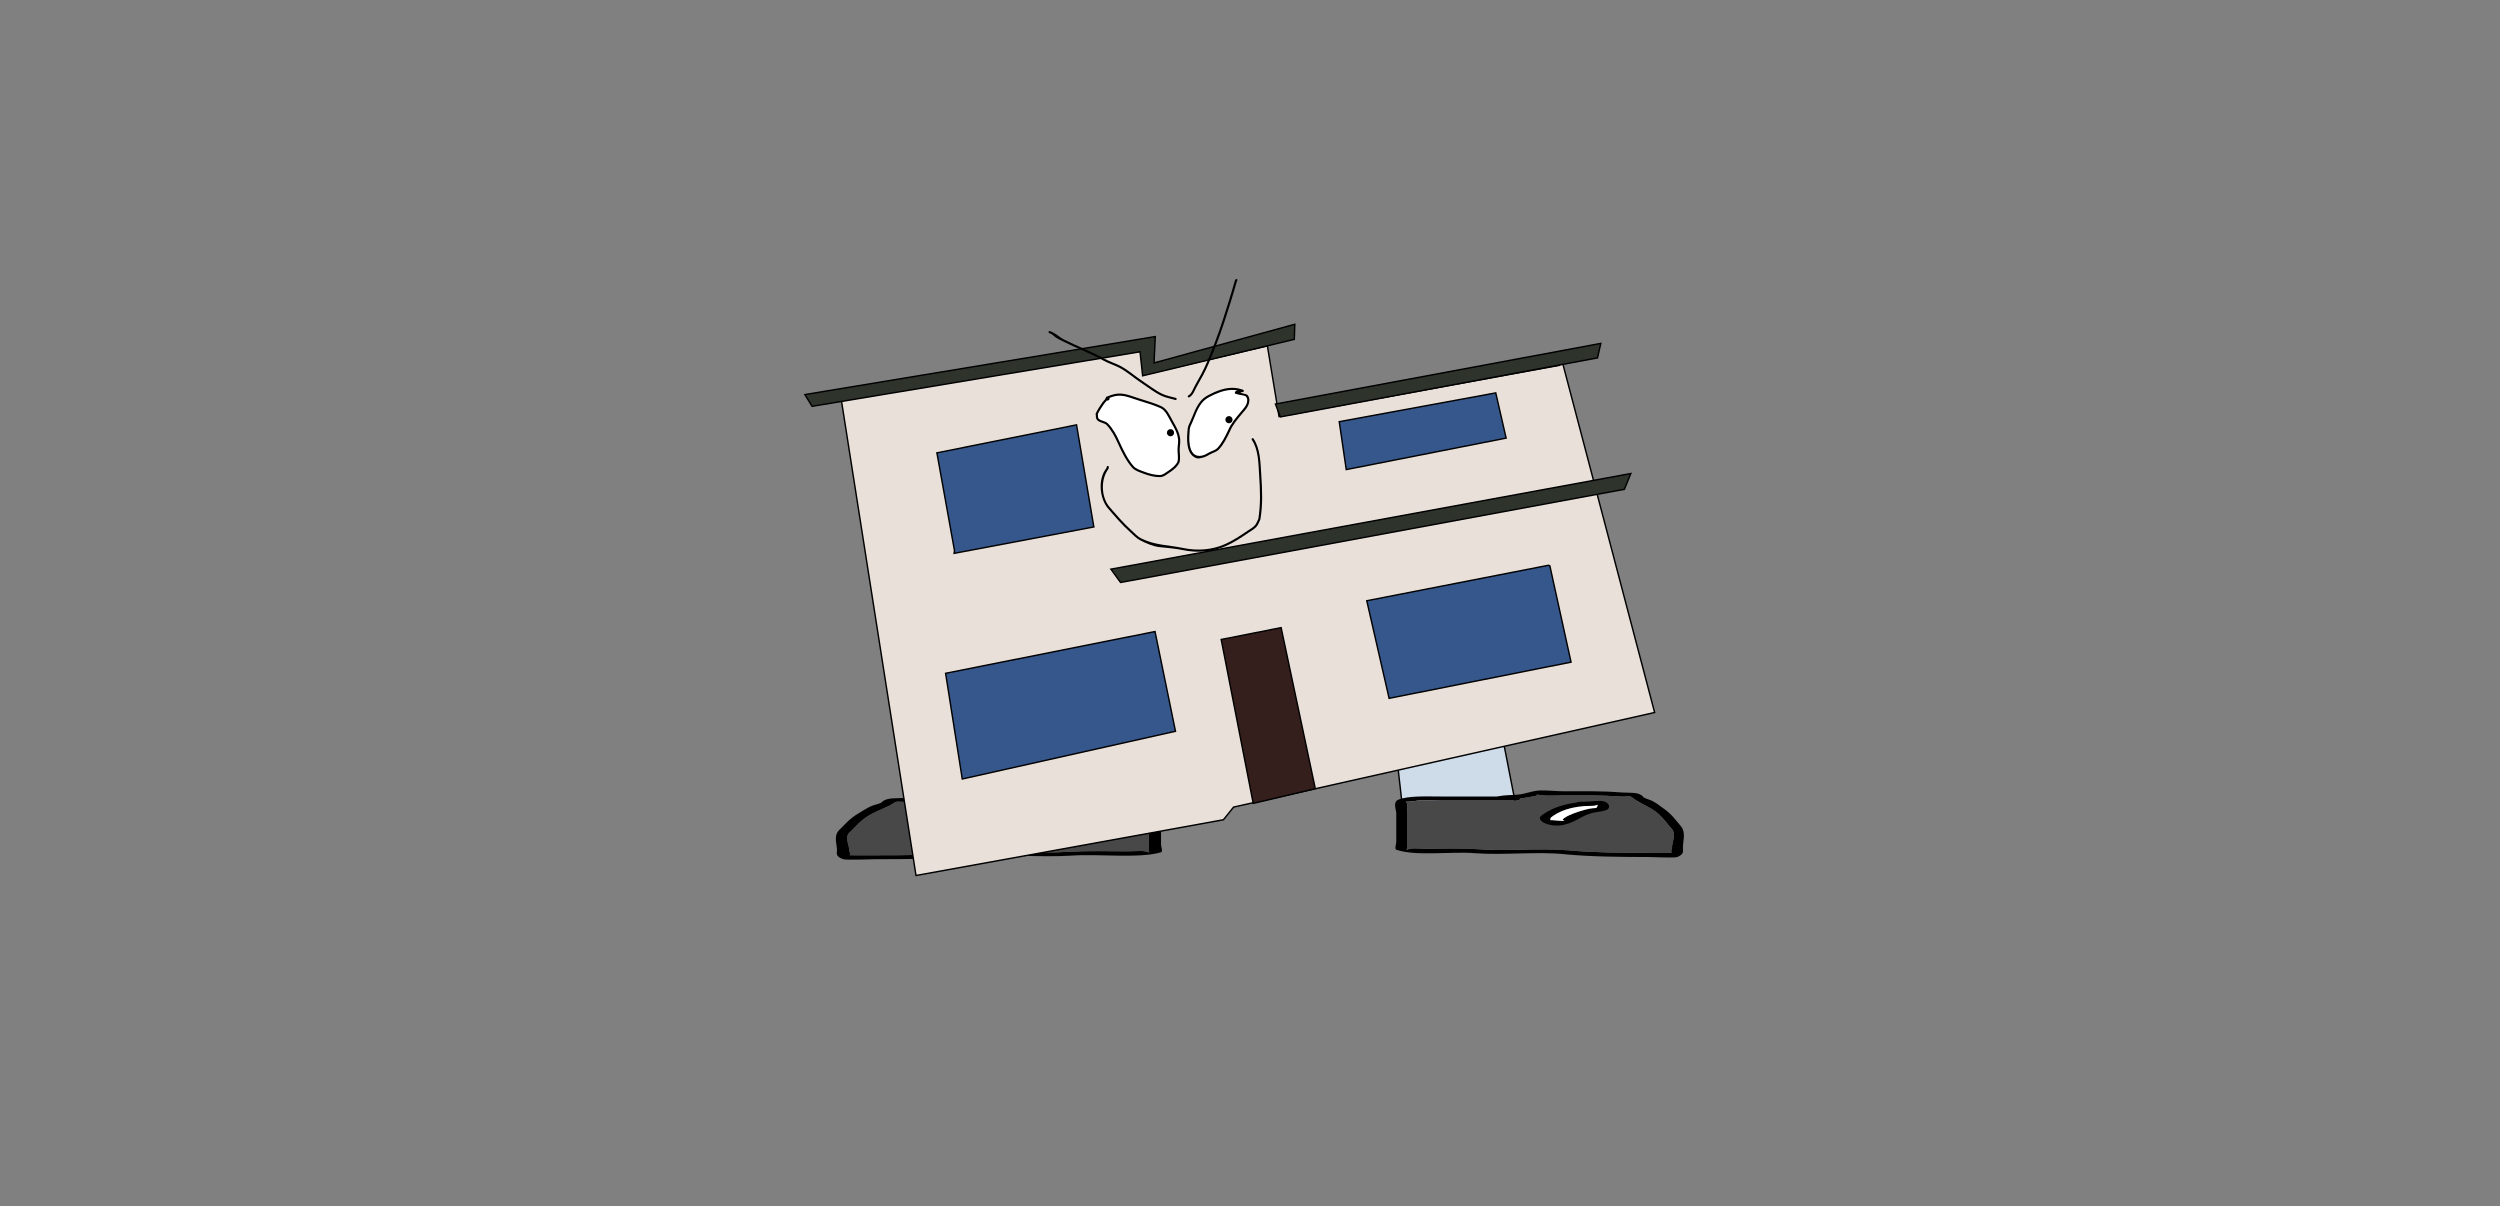 <svg version="1.1" xmlns="http://www.w3.org/2000/svg" xmlns:xlink="http://www.w3.org/1999/xlink" width="1733.093" height="836.336" viewBox="0,0,1733.093,836.336"><rect x="0" y="0" width="1733.093" height="836.336" fill="#808080" stroke="none"/><g transform="translate(546.547,238.168)"><g data-paper-data="{&quot;isPaintingLayer&quot;:true}" fill-rule="nonzero" stroke-linejoin="miter" stroke-miterlimit="10" stroke-dasharray="" stroke-dashoffset="0" style="mix-blend-mode: normal"><path d="M162.332,323.883l28.063,-100.264l78.41,-0.895l-16.507,101.159z" data-paper-data="{&quot;index&quot;:null}" fill="#cedce9" stroke="#000000" stroke-width="1" stroke-linecap="round"/><path d="M426.74,330.539l-14.6,-128.116l69.351,1.134l24.82,126.982z" data-paper-data="{&quot;index&quot;:null}" fill="#cedce9" stroke="#000000" stroke-width="1" stroke-linecap="round"/><path d="M512.908,314.577c-1.877,0.355 -3.722,0.558 -5.549,0.705c0.012,0.055 0.019,0.112 0.019,0.171c0,1.446 -3.821,1.446 -3.821,1.446c-16.877,0 -33.755,0 -50.632,0c-4.343,0 -15.15,-0.656 -18.353,0.209c-1.845,0.498 -3.166,0.449 -5.53,0.514c-0.267,0.007 -0.752,0.023 -1.181,0.033c2.286,0.618 1.181,6.326 1.181,7.922c0,6.749 0,13.499 0,20.248c0,1.205 0,2.411 0,3.616c0,0.482 -0.672,1.856 0,1.446c2.557,-1.558 7.547,-0.72 13.375,-0.723c11.487,-0.006 23.785,-0.47 35.067,0.312c20.602,1.559 42.752,-0.932 63.189,0.805c17.213,1.629 37.817,1.775 55.551,1.775c4.458,0 8.916,0 13.375,0c0.671,0 1.724,-0.034 2.814,-0.072c-1.097,-0.742 0.052,-2.536 0.052,-3.544c0,-3.765 3.335,-10.261 -0.759,-13.644c-3.618,-4.108 -5.907,-8.063 -11.808,-12.16c-4.354,-3.023 -11.133,-5.702 -14.736,-8.705c-1.747,-1.79 -3.31,-0.511 -8.999,-0.925c-12.587,-0.916 -25.21,-0.723 -38.213,-0.723c-4.74,0 -10.692,0.364 -15.285,0c-0.97,-0.077 -2.792,-0.363 -4.158,-0.597c2.498,0.73 -3.202,1.437 -5.597,1.89zM452.924,314.007c12.755,0 25.511,0 38.266,0c0.368,-0.07 0.736,-0.139 1.104,-0.209c4.847,-0.917 9.222,-0.674 13.375,-1.085c5.659,-0.56 9.043,-2.444 14.882,-2.893c3.354,-0.258 12.643,0.57 17.397,0.57c12.891,0 25.769,-0.279 38.213,0.723c6.991,0.563 12.898,-0.535 16.168,2.815c0.482,1.272 4.339,2.068 6.357,3.046c3.083,1.496 5.66,3.711 8.046,5.367c5.914,4.106 8.515,8.329 12.223,12.539c3.314,4.438 1.151,9.942 1.151,14.559c0,2.553 1.063,4.352 -3.821,6.508c-1.703,0.752 -17.438,0 -20.062,0c-18.292,0 -39.664,-0.183 -57.405,-1.862c-19.49,-2.156 -42.689,0.75 -62.834,-0.775c-16.234,-1.384 -41.291,2.303 -54.585,-2.425c-1.316,-0.468 0,-4.291 0,-5.062c0,-6.749 0,-13.499 0,-20.248c0,-2.257 -2.628,-7.644 1.359,-9.325c6.958,-2.932 19.979,-2.246 30.167,-2.246z" data-paper-data="{&quot;index&quot;:null}" fill="#000000" stroke="none" stroke-width="1" stroke-linecap="butt"/><path d="M507.305,315.213c1.827,-0.147 3.694,-0.352 5.571,-0.707c2.395,-0.453 8.118,-1.161 5.62,-1.891c1.366,0.234 3.203,0.52 4.173,0.597c4.593,0.364 10.599,0.004 15.338,0.004c13.003,0 25.708,-0.173 38.295,0.743c5.688,0.414 7.264,-0.859 9.01,0.93c3.603,3.003 10.41,5.704 14.765,8.727c5.902,4.097 8.198,8.08 11.816,12.188c4.094,3.383 0.741,9.904 0.741,13.669c0,1.008 -1.156,2.807 -0.059,3.549c-1.09,0.037 -2.145,0.073 -2.816,0.073c-4.458,0 -8.924,0.005 -13.382,0.005c-17.734,0 -38.422,-0.122 -55.635,-1.75c-20.437,-1.737 -42.79,0.74 -63.391,-0.819c-11.282,-0.782 -23.615,-0.334 -35.102,-0.328c-5.827,0.003 -10.822,-0.838 -13.379,0.72c-0.672,0.41 -0.003,-0.966 -0.003,-1.448c0,-1.205 -0.007,-2.416 -0.007,-3.622c0,-6.749 -0.008,-13.539 -0.008,-20.288c0,-1.596 1.117,-7.318 -1.169,-7.936c0.429,-0.01 0.915,-0.026 1.182,-0.033c2.364,-0.065 3.688,-0.018 5.533,-0.517c3.203,-0.865 14.02,-0.216 18.363,-0.216c16.877,0 33.845,-0.029 50.722,-0.029c0,0 3.84,-0.002 3.84,-1.449c0,-0.059 -0.006,-0.116 -0.018,-0.171z" data-paper-data="{&quot;noHover&quot;:false,&quot;origItem&quot;:[&quot;Path&quot;,{&quot;applyMatrix&quot;:true,&quot;segments&quot;:[[[579.60736,595.76373],[0.95609,-0.20262],[0.00646,0.07548]],[[579.61718,596],[0,-0.08208],[0,2]],[[577.61718,598],[0,0],[-8.83333,0]],[[551.11718,598],[8.83333,0],[-2.27308,0]],[[541.51161,598.28885],[1.67648,-1.19621],[-0.96568,0.68904]],[[538.61718,599],[1.23739,-0.09027],[-0.13966,0.01019]],[[537.99901,599.04541],[0.22447,-0.0134],[1.19653,0.85421]],[[538.61718,610],[0,-2.20646],[0,9.33333]],[[538.61718,638],[0,-9.33333],[0,1.66667]],[[538.61718,643],[0,-1.66667],[0,0.66667]],[[538.61718,645],[-0.35177,0.56631],[1.33831,-2.15456]],[[545.61718,644],[-3.04994,0.00386],[6.01206,-0.00761]],[[563.97058,644.43107],[-5.90478,-1.08158],[10.78253,2.15651]],[[597.04254,645.54479],[-10.6965,-2.40266],[9.00888,2.25222]],[[626.11718,648],[-9.28168,0],[2.33333,0]],[[633.11718,648],[-2.33333,0],[0.35109,0]],[[634.59021,647.90091],[-0.5707,0.05184],[-0.57412,-1.02596]],[[634.61718,643],[0,1.39387],[0,-5.20707]],[[634.21982,624.13246],[2.14282,4.67827],[-1.8936,-5.6808]],[[628.03948,607.31672],[3.08887,5.66543],[-2.2791,-4.1802]],[[620.32688,595.27881],[1.8857,4.15235],[-0.91417,-2.47477]],[[615.61718,594],[2.9771,0.57275],[-6.58756,-1.26734]],[[595.61718,593],[6.8054,0],[-2.48058,0]],[[587.61718,593],[2.40395,0.50364],[-0.50743,-0.10631]],[[585.44122,592.1748],[0.71481,0.32365],[1.30749,1.01011]],[[582.51161,594.78885],[1.25365,-0.62682],[-0.98239,0.4912]]],&quot;closed&quot;:true}],&quot;index&quot;:null}" fill="#484848" stroke="none" stroke-width="1" stroke-linecap="butt"/><path d="M560.875,320.515c0,-0.168 -0.053,-0.449 -0.104,-0.724c-0.197,0.112 -0.49,0.207 -0.868,0.289c-1.132,0.436 -2.85,0.436 -2.85,0.436c-14.555,0 -22.962,3.839 -28.108,7.878c-0.605,0.458 -0.552,1.01 -0.552,1.523c0,0.146 -0.037,0.377 -0.077,0.617c0.038,-0.077 0.135,-0.141 0.33,-0.181c0.864,-0.18 8.378,0.92 9.3,0.287c0.277,-0.19 -1.359,-0.226 -1.269,-0.441c1.11,-2.638 12.88,-6.628 18.666,-7.723c1.501,-0.284 3.19,-0.427 4.869,-0.492c-0.657,-0.387 0.661,-0.979 0.661,-1.468zM528.297,330.653c-0.087,0.514 -0.164,1.006 0.097,0.71c0.178,-0.202 -0.079,-0.486 -0.097,-0.71zM522.111,327.1c5.461,-3.897 12.725,-7.45 24.044,-8.848c1.063,-0.629 3.257,-0.629 3.257,-0.629h1.911c4.326,0 6.615,-0.57 11.262,-0.57c6.454,0 7.95,4.857 4.575,6.279c-2.13,0.898 -5.545,1.192 -8.396,1.731c-8.438,1.597 -11.569,6.186 -20.815,8.469c-9.8,2.42 -20.589,-2.835 -15.837,-6.432z" data-paper-data="{&quot;index&quot;:null}" fill="#000000" stroke="none" stroke-width="1" stroke-linecap="butt"/><path d="M560.914,319.742c0.051,0.276 0.112,0.561 0.112,0.728c0,0.489 -1.302,1.09 -0.645,1.477c-1.679,0.065 -3.378,0.202 -4.879,0.486c-5.786,1.095 -17.613,5.065 -18.723,7.703c-0.09,0.215 1.364,0.377 1.087,0.568c-0.922,0.633 -8.501,-0.486 -9.365,-0.306c-0.196,0.041 -0.291,0.104 -0.329,0.182c0.04,-0.24 0.07,-0.475 0.07,-0.62c0,-0.512 -0.07,-1.074 0.535,-1.533c5.145,-4.039 13.856,-7.963 28.411,-7.963c0,0 1.725,0.003 2.858,-0.433c0.378,-0.081 0.671,-0.177 0.868,-0.289z" data-paper-data="{&quot;noHover&quot;:false,&quot;origItem&quot;:[&quot;Path&quot;,{&quot;applyMatrix&quot;:true,&quot;segments&quot;:[[[607.563,601.99816],[0.02649,0.38155],[-0.10299,0.15484]],[[607.10872,602.39727],[0.1976,-0.11227],[-0.59254,0.60273]],[[605.61718,603],[0,0],[-7.618,0]],[[590.90604,613.89443],[2.69308,-5.58508],[-0.31682,0.63364]],[[590.61718,616],[0,-0.70843],[0,0.20156]],[[590.57685,616.85325],[0.02106,-0.33136],[0.02013,-0.10671]],[[590.74964,616.60263],[-0.10238,0.05628],[0.45234,-0.24865]],[[595.61718,617],[-0.48256,0.87548],[0.14503,-0.26312]],[[594.95308,616.3906],[-0.04725,0.29671],[0.58086,-3.64773]],[[604.72276,605.71115],[-3.02833,1.51416],[0.78545,-0.39273]],[[607.27135,605.03032],[-0.87898,0.0905],[-0.34365,-0.53523]],[[607.61718,603],[0,0.6759],[0,-0.23192]]],&quot;closed&quot;:true}],&quot;index&quot;:null}" fill="#ffffff" stroke="none" stroke-width="1" stroke-linecap="butt"/><path d="M154.873,318.207c-2.708,-0.43 -9.153,-1.101 -6.329,-1.794c-1.544,0.222 -3.604,0.493 -4.701,0.566c-5.193,0.346 -11.923,0 -17.282,0c-14.701,0 -28.974,-0.183 -43.204,0.686c-6.431,0.393 -8.199,-0.821 -10.174,0.878c-4.074,2.849 -11.738,5.392 -16.661,8.261c-6.673,3.888 -9.26,7.641 -13.351,11.539c-4.629,3.21 -0.858,9.374 -0.858,12.947c0,0.956 1.298,2.659 0.058,3.363c1.233,0.036 2.424,0.068 3.182,0.068c5.041,0 10.081,0 15.122,0c20.05,0 43.346,-0.139 62.808,-1.685c23.107,-1.649 48.15,0.716 71.443,-0.764c12.756,-0.742 26.66,-0.301 39.647,-0.296c6.589,0.003 12.231,-0.792 15.122,0.686c0.76,0.389 0,-0.915 0,-1.372c0,-1.144 0,-2.287 0,-3.431c0,-6.405 0,-12.809 0,-19.214c0,-1.514 -1.249,-6.931 1.335,-7.517c-0.485,-0.009 -1.034,-0.024 -1.335,-0.031c-2.673,-0.062 -4.167,-0.015 -6.253,-0.488c-3.622,-0.821 -15.84,-0.198 -20.75,-0.198c-19.082,0 -38.164,0 -57.246,0c0,0 -4.32,0 -4.32,-1.372c0,-0.056 0.007,-0.11 0.021,-0.162c-2.065,-0.139 -4.152,-0.332 -6.274,-0.669zM222.692,317.665c11.519,0 26.241,-0.652 34.107,2.131c4.508,1.595 1.536,6.707 1.536,8.848c0,6.405 0,12.809 0,19.214c0,0.731 1.488,4.359 0,4.803c-15.031,4.486 -43.361,0.988 -61.715,2.301c-22.776,1.447 -49.006,-1.31 -71.042,0.736c-20.058,1.593 -44.222,1.767 -64.903,1.767c-2.966,0 -20.757,0.714 -22.682,0c-5.522,-2.046 -4.32,-3.754 -4.32,-6.176c0,-4.381 -2.445,-9.604 1.302,-13.815c4.193,-3.995 7.133,-8.003 13.82,-11.899c2.697,-1.572 5.611,-3.674 9.097,-5.093c2.281,-0.929 6.642,-1.683 7.187,-2.891c3.696,-3.178 10.376,-2.137 18.28,-2.671c14.07,-0.951 28.629,-0.686 43.204,-0.686c5.375,0 15.878,-0.786 19.67,-0.541c6.601,0.426 10.428,2.214 16.826,2.745c4.695,0.39 9.642,0.159 15.122,1.029c0.416,0.066 0.832,0.132 1.248,0.198c14.422,0 28.843,0 43.265,0z" data-paper-data="{&quot;index&quot;:null}" fill="#000000" stroke="none" stroke-width="1" stroke-linecap="butt"/><path d="M161.207,318.81c-0.014,0.052 -0.021,0.106 -0.021,0.162c0,1.372 4.342,1.375 4.342,1.375c19.082,0 38.266,0.027 57.348,0.027c4.91,0 17.14,-0.616 20.761,0.205c2.086,0.473 3.583,0.428 6.256,0.49c0.302,0.007 0.851,0.022 1.336,0.032c-2.585,0.586 -1.322,6.016 -1.322,7.53c0,6.405 -0.009,12.847 -0.009,19.252c0,1.144 -0.007,2.293 -0.007,3.437c0,0.457 0.757,1.763 -0.003,1.374c-2.891,-1.478 -8.538,-0.681 -15.127,-0.683c-12.987,-0.005 -26.931,-0.431 -39.687,0.311c-23.293,1.48 -48.565,-0.871 -71.672,0.778c-19.461,1.546 -42.852,1.661 -62.902,1.661c-5.041,0 -10.09,-0.004 -15.13,-0.004c-0.758,0 -1.951,-0.033 -3.184,-0.069c1.24,-0.704 -0.066,-2.411 -0.066,-3.368c0,-3.573 -3.791,-9.76 0.838,-12.971c4.091,-3.898 6.687,-7.677 13.36,-11.565c4.923,-2.869 12.62,-5.432 16.693,-8.281c1.975,-1.698 3.756,-0.49 10.187,-0.883c14.231,-0.87 28.596,-0.705 43.297,-0.705c5.359,0 12.149,0.342 17.342,-0.003c1.096,-0.073 3.173,-0.344 4.718,-0.566c-2.824,0.693 3.646,1.365 6.354,1.795c2.122,0.337 4.234,0.532 6.299,0.671z" data-paper-data="{&quot;noHover&quot;:false,&quot;origItem&quot;:[&quot;Path&quot;,{&quot;applyMatrix&quot;:true,&quot;segments&quot;:[[[579.60736,595.76373],[0.95609,-0.20262],[0.00646,0.07548]],[[579.61718,596],[0,-0.08208],[0,2]],[[577.61718,598],[0,0],[-8.83333,0]],[[551.11718,598],[8.83333,0],[-2.27308,0]],[[541.51161,598.28885],[1.67648,-1.19621],[-0.96568,0.68904]],[[538.61718,599],[1.23739,-0.09027],[-0.13966,0.01019]],[[537.99901,599.04541],[0.22447,-0.0134],[1.19653,0.85421]],[[538.61718,610],[0,-2.20646],[0,9.33333]],[[538.61718,638],[0,-9.33333],[0,1.66667]],[[538.61718,643],[0,-1.66667],[0,0.66667]],[[538.61718,645],[-0.35177,0.56631],[1.33831,-2.15456]],[[545.61718,644],[-3.04994,0.00386],[6.01206,-0.00761]],[[563.97058,644.43107],[-5.90478,-1.08158],[10.78253,2.15651]],[[597.04254,645.54479],[-10.6965,-2.40266],[9.00888,2.25222]],[[626.11718,648],[-9.28168,0],[2.33333,0]],[[633.11718,648],[-2.33333,0],[0.35109,0]],[[634.59021,647.90091],[-0.5707,0.05184],[-0.57412,-1.02596]],[[634.61718,643],[0,1.39387],[0,-5.20707]],[[634.21982,624.13246],[2.14282,4.67827],[-1.8936,-5.6808]],[[628.03948,607.31672],[3.08887,5.66543],[-2.2791,-4.1802]],[[620.32688,595.27881],[1.8857,4.15235],[-0.91417,-2.47477]],[[615.61718,594],[2.9771,0.57275],[-6.58756,-1.26734]],[[595.61718,593],[6.8054,0],[-2.48058,0]],[[587.61718,593],[2.40395,0.50364],[-0.50743,-0.10631]],[[585.44122,592.1748],[0.71481,0.32365],[1.30749,1.01011]],[[582.51161,594.78885],[1.25365,-0.62682],[-0.98239,0.4912]]],&quot;closed&quot;:true}],&quot;index&quot;:null}" fill="#484848" stroke="none" stroke-width="1" stroke-linecap="butt"/><path d="M100.64,323.841c0,0.464 1.489,1.026 0.747,1.393c1.899,0.062 3.809,0.198 5.506,0.467c6.542,1.039 19.85,4.825 21.105,7.328c0.102,0.204 -1.748,0.238 -1.435,0.418c1.042,0.601 9.538,-0.443 10.515,-0.273c0.221,0.039 0.33,0.099 0.373,0.172c-0.045,-0.227 -0.087,-0.447 -0.087,-0.586c0,-0.486 0.06,-1.01 -0.624,-1.445c-5.818,-3.833 -15.323,-7.476 -31.779,-7.476c0,0 -1.942,0 -3.222,-0.414c-0.427,-0.077 -0.759,-0.168 -0.981,-0.274c-0.057,0.262 -0.117,0.528 -0.117,0.687zM137.364,334.134c0.295,0.281 0.208,-0.185 0.11,-0.673c-0.021,0.212 -0.311,0.481 -0.11,0.673zM144.468,330.089c5.372,3.413 -6.826,8.4 -17.906,6.103c-10.454,-2.167 -13.994,-6.521 -23.534,-8.036c-3.223,-0.512 -7.085,-0.791 -9.493,-1.643c-3.816,-1.35 -2.124,-5.959 5.172,-5.959c5.254,0 7.842,0.541 12.733,0.541h2.16c0,0 2.48,0 3.682,0.597c12.798,1.327 21.01,4.699 27.185,8.396z" data-paper-data="{&quot;index&quot;:null}" fill="#000000" stroke="none" stroke-width="1" stroke-linecap="butt"/><path d="M100.596,323.108c0.222,0.106 0.555,0.197 0.981,0.274c1.28,0.414 3.231,0.411 3.231,0.411c16.457,0 26.305,3.724 32.122,7.556c0.684,0.435 0.605,0.968 0.605,1.454c0,0.138 0.034,0.361 0.079,0.589c-0.043,-0.073 -0.151,-0.134 -0.372,-0.172c-0.977,-0.171 -9.546,0.891 -10.589,0.291c-0.313,-0.181 1.331,-0.335 1.229,-0.539c-1.255,-2.503 -14.627,-6.27 -21.169,-7.309c-1.697,-0.27 -3.618,-0.4 -5.517,-0.462c0.742,-0.367 -0.729,-0.938 -0.729,-1.402c0,-0.159 0.07,-0.429 0.127,-0.691z" data-paper-data="{&quot;noHover&quot;:false,&quot;origItem&quot;:[&quot;Path&quot;,{&quot;applyMatrix&quot;:true,&quot;segments&quot;:[[[607.563,601.99816],[0.02649,0.38155],[-0.10299,0.15484]],[[607.10872,602.39727],[0.1976,-0.11227],[-0.59254,0.60273]],[[605.61718,603],[0,0],[-7.618,0]],[[590.90604,613.89443],[2.69308,-5.58508],[-0.31682,0.63364]],[[590.61718,616],[0,-0.70843],[0,0.20156]],[[590.57685,616.85325],[0.02106,-0.33136],[0.02013,-0.10671]],[[590.74964,616.60263],[-0.10238,0.05628],[0.45234,-0.24865]],[[595.61718,617],[-0.48256,0.87548],[0.14503,-0.26312]],[[594.95308,616.3906],[-0.04725,0.29671],[0.58086,-3.64773]],[[604.72276,605.71115],[-3.02833,1.51416],[0.78545,-0.39273]],[[607.27135,605.03032],[-0.87898,0.0905],[-0.34365,-0.53523]],[[607.61718,603],[0,0.6759],[0,-0.23192]]],&quot;closed&quot;:true}],&quot;index&quot;:null}" fill="#ffffff" stroke="none" stroke-width="1" stroke-linecap="butt"/><g><g><path d="M36.715,39.221l207.763,-34.049l1.783,16.495l85.782,-20.065l8.088,48.993l194.302,-35.491l2.015,-2.594l64.057,243.255l-291.873,65.562l-7.065,8.791l-213.105,38.643z" fill="#e9e0d9" stroke="#000000" stroke-width="1" stroke-linecap="round"/><path d="M108.984,228.592l145.166,-28.949l14.199,69.135l-147.826,33.085z" fill="#36578c" stroke="#000000" stroke-width="1" stroke-linecap="round"/><path d="M115.128,143.431l-12.185,-67.676l96.808,-19.41l12,70.781l-96.863,18.319z" fill="#36578c" stroke="#000000" stroke-width="1" stroke-linecap="round"/><path d="M11.412,35.356l242.927,-40.202l-0.863,18.268l97.578,-26.8l-0.333,10.453l-105.153,25.279l-1.813,-16.647l-227.338,37.807z" fill="#2e332c" stroke="#000000" stroke-width="1" stroke-linecap="round"/><path d="M337.622,41.915l225.574,-42.03l-2.3,10.047l-219.848,40.919z" fill="#2e332c" stroke="#000000" stroke-width="1" stroke-linecap="round"/><path d="M381.861,54.147l108.508,-19.949l7.182,31.344l-110.822,21.814z" fill="#36578c" stroke="#000000" stroke-width="1" stroke-linecap="round"/><path d="M527.866,154.058l14.69,66.796l-126.121,25.097l-15.488,-67.665l125.982,-24.598z" fill="#36578c" stroke="#000000" stroke-width="1" stroke-linecap="round"/><path d="M322.234,318.763l-22.199,-113.62l41.532,-8.215l23.703,111.636z" fill="#341f1c" stroke="#000000" stroke-width="1" stroke-linecap="round"/><path d="M223.567,156.391l360.434,-66.303l-4.487,10.944l-349.234,64.603z" fill="#2e332c" stroke="#000000" stroke-width="1" stroke-linecap="round"/><path d="M309.619,34.574c0.067,0.235 2.894,0.823 3.291,0.918c2.929,0.702 4.588,0.082 5.213,3.268c0.189,3.817 -2.393,6.096 -4.636,8.795c-3.277,3.943 -6.641,7.854 -8.67,12.681c-2.019,4.237 -4.366,8.986 -7.657,12.399c-1.05,1.088 -3.148,1.764 -4.482,2.358c-2.344,1.043 -3.548,2.276 -6.109,2.773c-8.629,1.674 -9.089,-9.448 -8.568,-15.513c0.163,-1.894 0.007,-3.389 0.806,-5.167c2.998,-5.922 4.578,-13.453 9.781,-17.991c1.972,-1.72 4.758,-2.863 7.075,-4.023c5.23,-2.275 10.324,-3.635 15.689,-2.624c-1.146,0.275 -2.092,0.859 -1.733,2.126z" data-paper-data="{&quot;noHover&quot;:false,&quot;origItem&quot;:[&quot;Path&quot;,{&quot;applyMatrix&quot;:true,&quot;segments&quot;:[[[351.92467,24.91393],[-1.17776,0.0514],[-5.0738,-2.01429]],[[336.05337,24.5144],[5.56723,-1.23701],[-2.49563,0.69816]],[[328.36282,27.11354],[2.2634,-1.31293],[-5.97206,3.4642]],[[315.3669,42.869],[4.07069,-5.24265],[-1.12286,1.59346]],[[313.59068,47.77608],[0.52046,-1.82789],[-1.66695,5.85443]],[[319.02846,64.6056],[-8.78995,0],[2.60846,0]],[[325.54511,63.04143],[-2.49932,0.57787],[1.42263,-0.32893]],[[330.38469,61.57669],[-1.23772,0.86849],[3.88074,-2.72304]],[[340.21963,50.87259],[-2.78883,3.77482],[2.91048,-4.35307]],[[351.12813,40.12515],[-3.96764,3.24679],[2.71516,-2.22187]],[[357.35797,32.38569],[-0.54096,3.78331],[-0.00611,-3.24723]],[[352.87014,28.19433],[2.7419,1.24696],[-0.37111,-0.16877]],[[349.81918,26.67133],[0.0206,0.24302],[-0.11119,-1.31205]]],&quot;closed&quot;:true}]}" fill="#ffffff" stroke="none" stroke-width="0.5" stroke-linecap="butt"/><path d="M221.874,37.771l-0.346,-0.51c0.742,-0.321 1.545,-0.559 2.273,-0.822c7.157,-2.591 12.109,0.175 18.874,2.232c5.085,1.674 10.76,3.214 15.524,5.397c3.894,1.784 5.802,6.696 7.755,10.117c2.256,3.951 4.624,7.933 4.938,12.562c0.161,2.379 -0.448,4.837 -0.395,7.224c0.062,2.736 0.576,5.325 -0.009,8.039c-1.527,3.211 -4.467,5.385 -7.364,7.259c-1.894,1.225 -3.273,2.581 -5.693,2.599c-3.499,0.026 -7.543,-1.014 -10.773,-2.268c-2.698,-1.047 -5.911,-1.896 -7.916,-4.154c-3.965,-4.465 -7.425,-11.506 -9.854,-16.95c-2.022,-4.525 -4.434,-8.975 -7.832,-12.561c-1.718,-1.813 -5.676,-1.741 -6.846,-3.842c-0.502,-0.901 -0.231,-2.388 -0.471,-3.386c1.237,-2.592 2.976,-5.225 4.62,-7.582c0.608,-0.872 1.713,-1.745 2.158,-2.718c0.093,0.166 0.386,0.573 0.946,0.343c0.694,-0.284 0.411,-0.979 0.411,-0.979z" data-paper-data="{&quot;noHover&quot;:false,&quot;origItem&quot;:[&quot;Path&quot;,{&quot;applyMatrix&quot;:true,&quot;segments&quot;:[[[262.53939,13.98753],[0.73544,-0.14709],[-0.5932,0.11864]],[[261.67657,13.47],[0.0592,0.18064],[-0.62288,0.87025]],[[259.04419,15.72453],[0.76339,-0.74054],[-2.06268,2.00092]],[[253.07416,22.27884],[1.70811,-2.3087],[0.04601,1.02564]],[[252.89435,25.68875],[-0.32078,-0.9798],[0.74817,2.28526]],[[258.88412,30.76192],[-1.34134,-2.10688],[2.65332,4.16765]],[[264.18665,44.55317],[-1.12351,-4.82715],[1.34832,5.80694]],[[270.60241,63.02996],[-3.04192,-5.13856],[1.53866,2.59918]],[[277.56629,68.61195],[-2.44885,-1.54115],[2.93256,1.84637]],[[287.69369,72.89147],[-3.43967,-0.64065],[2.37896,0.44309]],[[293.76846,71.42771],[-2.09271,0.84209],[3.20042,-1.28782]],[[302.36704,65.71323],[-2.11047,2.86102],[1.09105,-2.55346]],[[303.89984,57.83196],[-0.46059,2.69768],[0.40189,-2.35386]],[[305.65783,50.82622],[-0.29477,2.36661],[0.57347,-4.60414]],[[303.20103,37.57898],[1.46264,4.30844],[-1.26521,-3.73004]],[[297.52662,26.19333],[3.48298,2.49261],[-4.26134,-3.04965]],[[283.34392,17.95494],[4.67312,2.61213],[-6.24919,-3.30814]],[[265.26946,12.16504],[7.51953,-1.18026],[-0.7641,0.11993]],[[262.88476,12.53799],[0.78928,-0.17414],[0,0]],[263.12774,13.10501]],&quot;closed&quot;:true}]}" fill="#ffffff" stroke="#000000" stroke-width="1.5" stroke-linecap="butt"/><path d="M262.44,62.286c-0.263,-1.355 0.623,-2.667 1.978,-2.93c1.355,-0.263 2.667,0.623 2.93,1.978c0.263,1.355 -0.623,2.667 -1.978,2.93c-1.355,0.263 -2.667,-0.623 -2.93,-1.978z" fill="#000000" stroke="none" stroke-width="0.5" stroke-linecap="butt"/><path d="M302.961,53.255c-0.263,-1.355 0.623,-2.667 1.978,-2.93c1.355,-0.263 2.667,0.623 2.93,1.978c0.263,1.355 -0.623,2.667 -1.978,2.93c-1.355,0.263 -2.667,-0.623 -2.93,-1.978z" fill="#000000" stroke="none" stroke-width="0.5" stroke-linecap="butt"/><path d="M180.457,-8.377c0.42,-0.622 1.041,-0.202 1.041,-0.202l-0.012,0.038c3.317,0.968 6.527,4.212 9.738,5.818c9.213,4.609 18.785,8.149 27.802,13.18c3.411,1.903 7.105,3.011 10.587,4.741c5.648,2.806 10.416,7.26 15.664,10.695c4.453,2.916 8.956,6.539 13.746,8.863c2.867,1.391 6.533,2.058 9.605,2.914c0,0 0.722,0.202 0.521,0.924c-0.202,0.722 -0.924,0.521 -0.924,0.521c-3.155,-0.88 -6.88,-1.575 -9.831,-2.998c-4.86,-2.342 -9.425,-6.015 -13.938,-8.969c-5.199,-3.405 -9.929,-7.844 -15.528,-10.616c-3.501,-1.733 -7.205,-2.853 -10.632,-4.765c-8.997,-5.019 -18.549,-8.549 -27.743,-13.148c-1.809,-0.905 -3.685,-1.772 -5.355,-2.925c-1.412,-0.975 -2.433,-2.348 -4.116,-2.79l-0.424,-0.24c0,0 -0.622,-0.42 -0.202,-1.041z" fill="#000000" stroke="none" stroke-width="0.5" stroke-linecap="butt"/><path d="M310.957,-44.631c0.622,0.42 0.202,1.041 0.202,1.041l-0.178,0.195c-2.67,9.57 -5.624,18.878 -8.7,28.332c-3.19,9.805 -6.934,19.408 -10.93,28.909c-2.379,5.657 -5.263,10.706 -8.275,16.039c-1.446,2.561 -2.469,5.983 -5.151,7.4c0,0 -0.669,0.34 -1.008,-0.329c-0.34,-0.669 0.329,-1.008 0.329,-1.008c2.295,-1.103 3.308,-4.648 4.524,-6.801c2.984,-5.284 5.841,-10.278 8.198,-15.883c3.98,-9.462 7.709,-19.025 10.886,-28.791c3.069,-9.435 6.017,-18.72 8.681,-28.271l0.379,-0.631c0,0 0.42,-0.622 1.041,-0.202z" fill="#000000" stroke="none" stroke-width="0.5" stroke-linecap="butt"/><path d="M221.547,84.868c0.737,0.141 0.596,0.877 0.596,0.877l-0.241,1.144c-5.502,7.127 -5.138,19.701 0.821,26.486c4.817,5.551 9.652,11.284 15.153,16.179c2.024,1.801 4.057,4.183 6.475,5.408c9.431,4.847 19.093,4.613 29.283,6.737c9.707,2.042 19.951,1.355 29.034,-2.676c5.566,-2.47 10.312,-5.662 15.324,-9.076c1.865,-1.27 4.083,-2.354 5.544,-4.129c0.95,-1.154 1.55,-2.953 2.232,-4.289c1.632,-10.042 1.246,-20.258 0.558,-30.381c-0.548,-8.068 -0.427,-17.563 -5.101,-24.421c0,0 -0.421,-0.62 0.199,-1.042c0.62,-0.421 1.042,0.199 1.042,0.199c4.828,7.135 4.788,16.782 5.357,25.162c0.699,10.295 1.146,20.749 -0.63,30.95c-0.739,1.489 -1.422,3.452 -2.474,4.743c-1.561,1.915 -3.882,3.084 -5.885,4.448c-5.086,3.465 -9.91,6.7 -15.559,9.207c-9.388,4.166 -19.917,4.847 -29.948,2.774c-5.361,-1.117 -10.723,-1.444 -16.127,-2.053c-4.645,-0.524 -9.437,-2.712 -13.535,-4.818c-2.542,-1.322 -4.65,-3.719 -6.787,-5.622c-5.549,-4.94 -10.429,-10.717 -15.289,-16.316c-6.044,-7.037 -7.188,-20.726 -1.051,-28.096l0.13,-0.799c0,0 0.141,-0.737 0.877,-0.596z" fill="#000000" stroke="none" stroke-width="0.5" stroke-linecap="butt"/></g><path d="M313.299,34.054c0.491,0.152 0.907,0.298 1.06,0.335c3.315,0.799 4.514,0.587 5.213,4.222c0.216,4.34 -2.443,6.885 -5.001,9.951c-3.189,3.823 -6.456,7.562 -8.423,12.255c-2.076,4.361 -4.466,9.323 -7.901,12.804c-1.211,1.228 -3.414,2.013 -4.94,2.691c-2.388,1.061 -3.762,2.364 -6.43,2.882c-1.283,0.249 -2.592,0.738 -3.899,0.301c-6.773,-2.264 -6.928,-11.569 -6.425,-17.375c0.181,-2.092 0.084,-3.707 0.95,-5.684c3.124,-6.146 4.732,-13.759 10.16,-18.458c2.082,-1.802 4.933,-2.993 7.372,-4.216c6.62,-2.88 13.049,-4.325 20.011,-1.797c0,0 0.135,0.049 0.266,0.164c0.211,0.098 0.373,0.292 0.42,0.537c0.079,0.407 -0.187,0.8 -0.593,0.879l-1.335,0.259c-0.166,0.087 -0.334,0.17 -0.505,0.248zM311.327,32.491c-5.365,-1.011 -10.427,0.356 -15.657,2.63c-2.317,1.161 -5.083,2.296 -7.055,4.016c-5.203,4.538 -6.76,12.02 -9.757,17.942c-0.799,1.778 -0.646,3.262 -0.809,5.156c-0.521,6.065 -0.086,17.16 8.543,15.486c2.561,-0.497 3.756,-1.733 6.099,-2.777c1.334,-0.594 3.422,-1.271 4.472,-2.36c3.291,-3.412 5.597,-8.144 7.616,-12.381c2.028,-4.828 5.385,-8.685 8.662,-12.628c2.242,-2.698 4.831,-4.967 4.642,-8.784c-0.624,-3.187 -2.275,-2.558 -5.204,-3.26c-0.396,-0.095 -3.219,-0.679 -3.285,-0.914c-0.359,-1.267 0.586,-1.851 1.732,-2.126z" fill="#000000" stroke="none" stroke-width="0.5" stroke-linecap="butt"/></g><path d="M-546.547,598.168v-836.336h1733.093v836.336z" fill="none" stroke="#f00000" stroke-width="0" stroke-linecap="butt"/></g></g></svg>